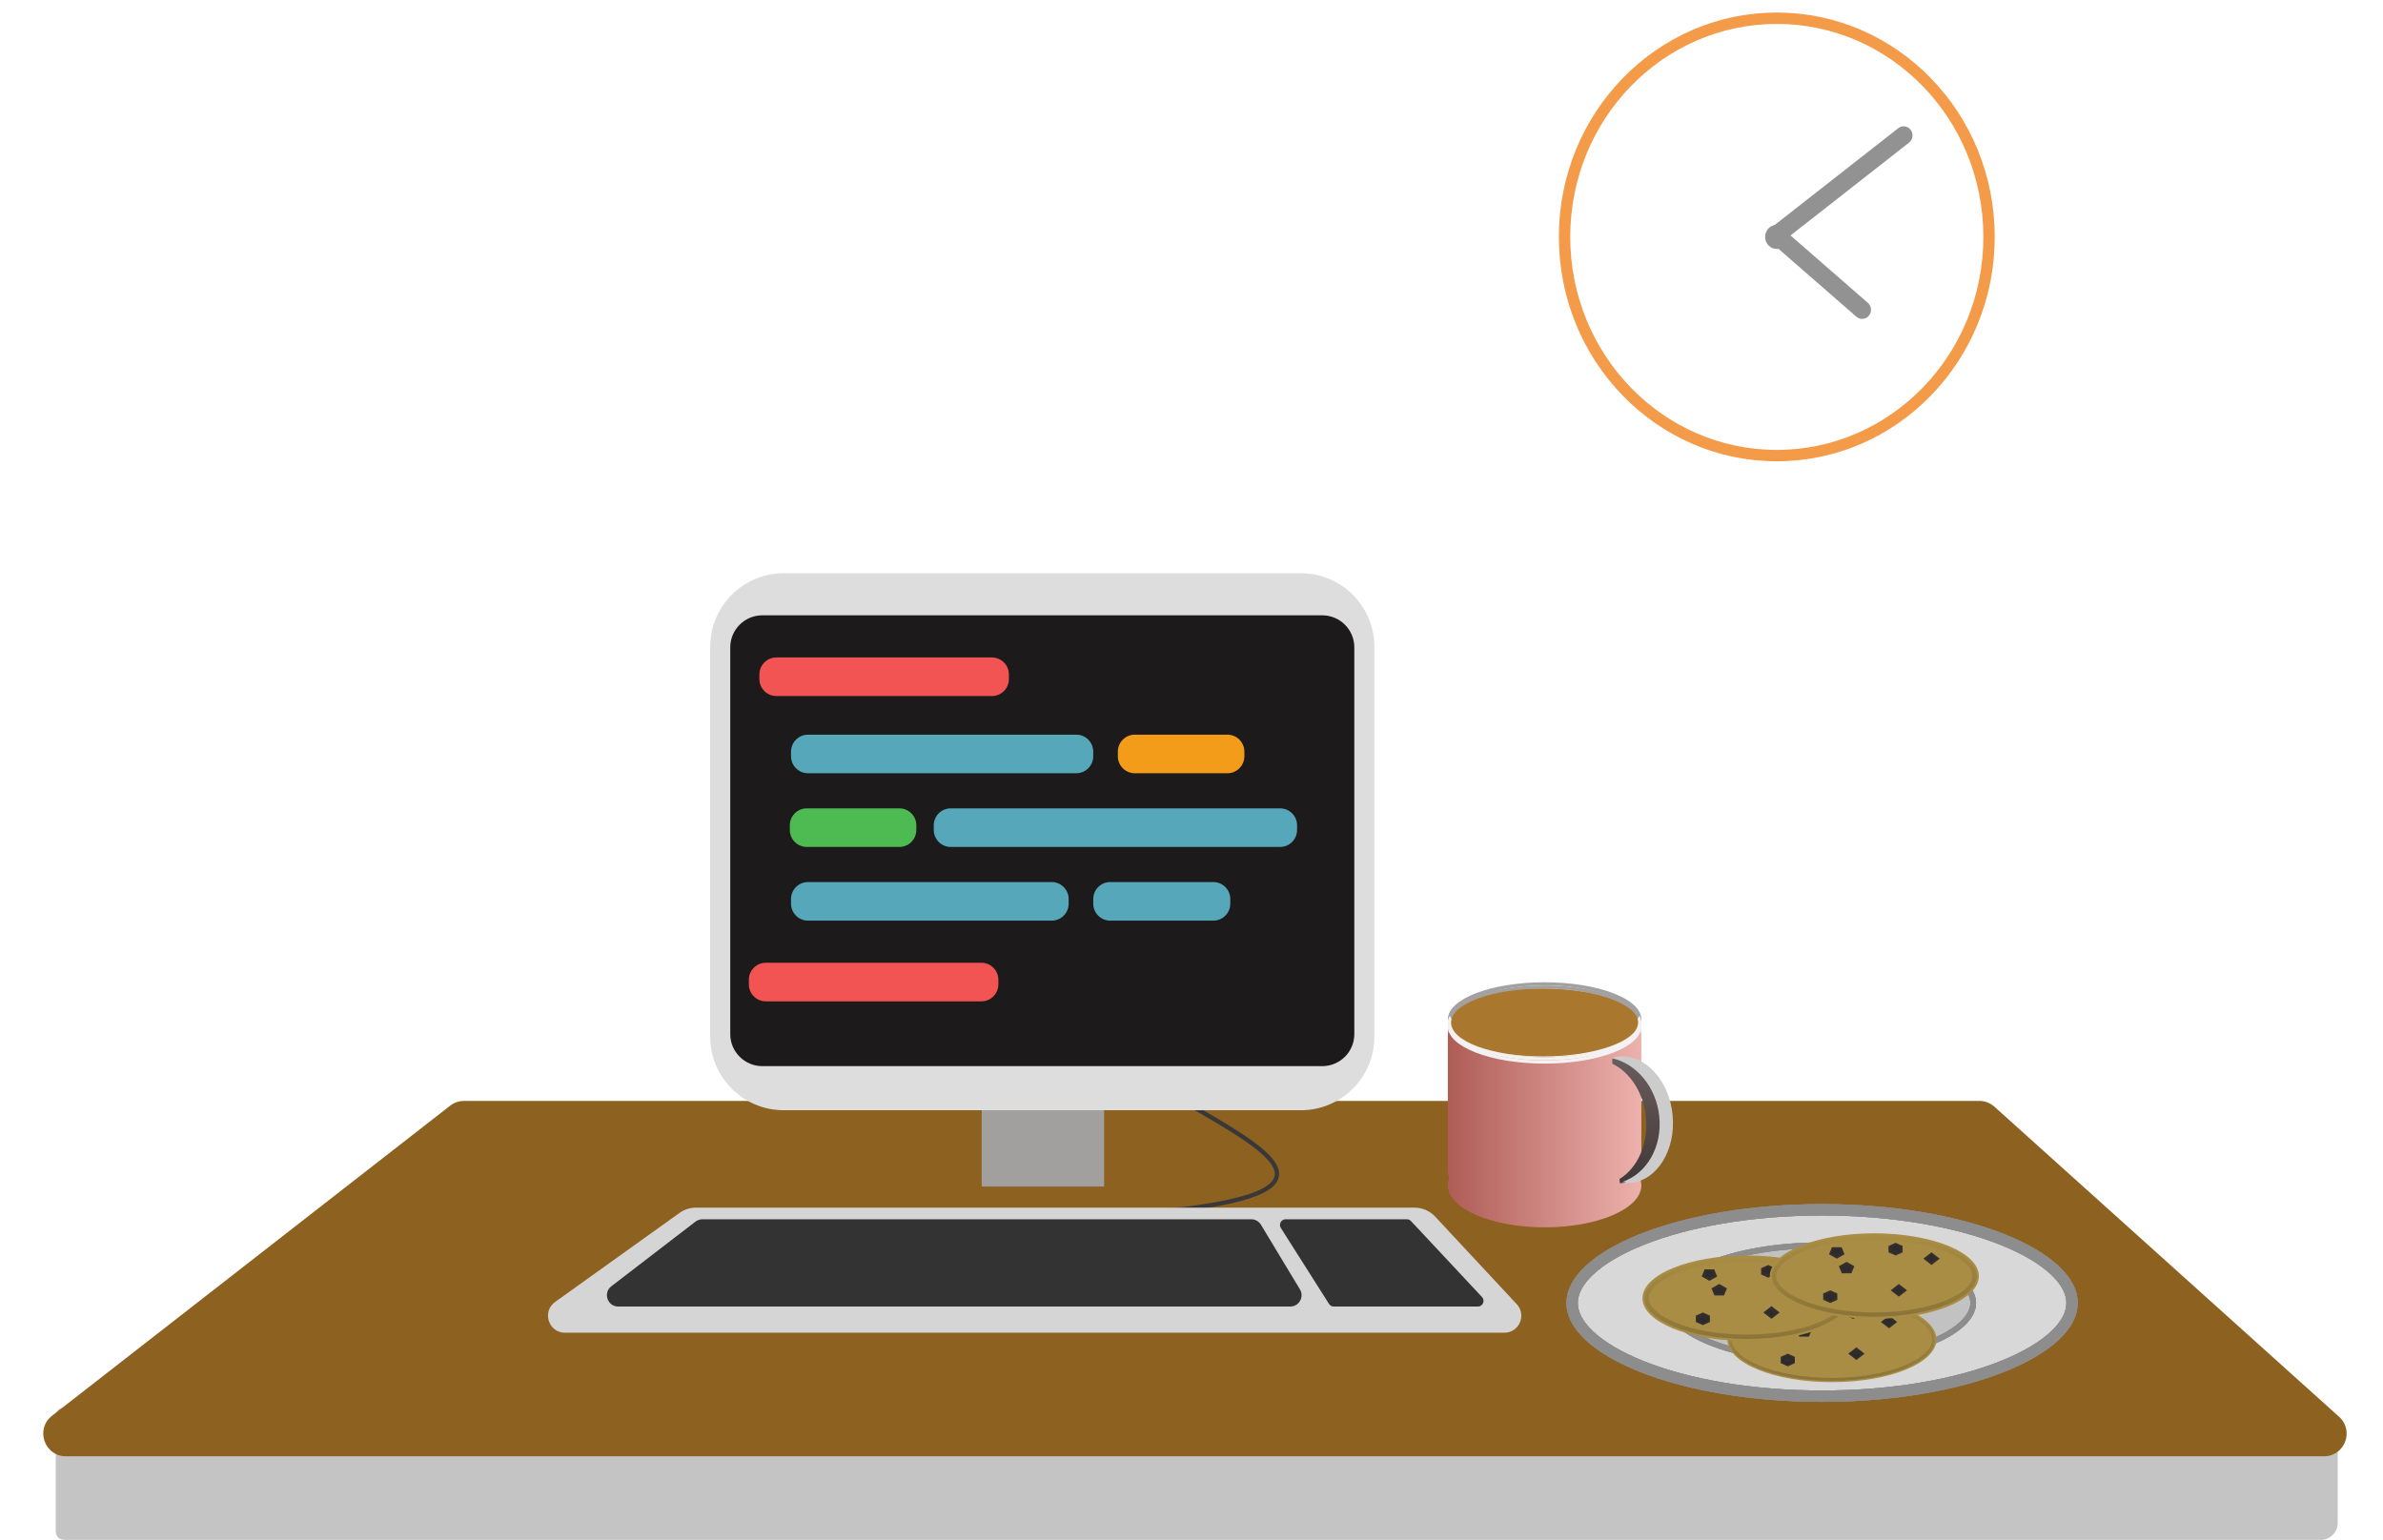 <svg width="837" height="541" viewBox="0 0 837 541" fill="none" xmlns="http://www.w3.org/2000/svg">
<path fill-rule="evenodd" clip-rule="evenodd" d="M19.578 537.835C19.578 539.108 20.165 540.391 21.384 540.753C21.923 540.914 22.493 541 23.084 541H815.127C818.422 541 821.092 538.329 821.092 535.033V500.455C821.092 497.161 818.422 494.488 815.127 494.488H23.084C22.493 494.488 21.923 494.575 21.384 494.734C20.165 495.096 19.578 496.381 19.578 497.652V537.835Z" fill="#C4C4C4"/>
<path d="M158.109 388.456C159.506 387.368 161.225 386.777 162.995 386.777H695.205C697.169 386.777 699.062 387.505 700.523 388.818L821.584 497.754C827.003 502.631 823.556 511.625 816.266 511.625H23.157C15.587 511.625 12.298 502.044 18.271 497.392L158.109 388.456Z" fill="#8D611F"/>
<g filter="url(#filter0_d)">
<path d="M376.797 369.433H333.805V408.855H376.797V369.433Z" fill="#A29F9F"/>
<path d="M401.134 308.873C268.118 356.905 529.032 402.896 401.134 417.203" stroke="#383838" stroke-width="1.5"/>
<path d="M227.666 418.13C229.352 416.922 231.376 416.272 233.45 416.272H485.826C488.586 416.272 491.22 417.42 493.099 419.438L521.734 450.182C525.287 453.999 522.583 460.216 517.37 460.216H187.454C181.654 460.216 179.267 452.774 183.984 449.398L227.666 418.13Z" fill="#D6D5D5"/>
<path d="M438.883 423.414C438.042 422.09 438.992 420.359 440.561 420.359H483.148C483.699 420.359 484.226 420.588 484.601 420.992L509.532 447.672C510.721 448.943 509.82 451.019 508.081 451.019H457.479C456.798 451.019 456.165 450.671 455.8 450.096L438.883 423.414Z" fill="#333333"/>
<path d="M233.281 421.183C233.977 420.65 234.828 420.359 235.705 420.359H428.491C429.885 420.359 431.177 421.089 431.897 422.282L445.587 444.987C447.185 447.638 445.277 451.019 442.181 451.019H206.153C202.356 451.019 200.72 446.202 203.732 443.887L233.281 421.183Z" fill="#333333"/>
<path d="M238.446 219.246C238.446 204.966 250.017 193.389 264.292 193.389H445.889C460.164 193.389 471.735 204.966 471.735 219.246V356.195C471.735 370.474 460.164 382.052 445.889 382.052H264.292C250.017 382.052 238.446 370.474 238.446 356.195V219.246Z" fill="#DEDDDD"/>
<mask id="mask0" mask-type="alpha" maskUnits="userSpaceOnUse" x="238" y="193" width="234" height="190">
<path d="M238.446 204.653C238.446 198.432 243.496 193.389 249.723 193.389H460.458C466.685 193.389 471.735 198.432 471.735 204.653V370.788C471.735 377.008 466.685 382.052 460.458 382.052H249.723C243.496 382.052 238.446 377.008 238.446 370.788V204.653Z" fill="white"/>
</mask>
<g mask="url(#mask0)">
<path d="M245.495 219.435C245.495 213.216 250.543 208.172 256.772 208.172H453.411C459.638 208.172 464.688 213.216 464.688 219.435V355.3C464.688 361.521 459.638 366.563 453.411 366.563H256.772C250.543 366.563 245.495 361.521 245.495 355.3V219.435Z" fill="#1C1A1A"/>
<path d="M337.402 222.978H261.694C258.4 222.978 255.729 225.649 255.729 228.944V230.572C255.729 233.868 258.4 236.539 261.694 236.539H337.402C340.696 236.539 343.367 233.868 343.367 230.572V228.944C343.367 225.649 340.696 222.978 337.402 222.978Z" fill="#F25353"/>
<path d="M415.164 301.882H378.954C375.66 301.882 372.989 304.554 372.989 307.849V309.477C372.989 312.772 375.66 315.444 378.954 315.444H415.164C418.458 315.444 421.128 312.772 421.128 309.477V307.849C421.128 304.554 418.458 301.882 415.164 301.882Z" fill="#55A7B9"/>
<path d="M358.386 301.882H272.803C269.509 301.882 266.839 304.554 266.839 307.849V309.477C266.839 312.772 269.509 315.444 272.803 315.444H358.386C361.68 315.444 364.351 312.772 364.351 309.477V307.849C364.351 304.554 361.68 301.882 358.386 301.882Z" fill="#55A7B9"/>
<path d="M272.379 289.552H304.886C308.18 289.552 310.851 286.881 310.851 283.586V281.958C310.851 278.662 308.18 275.991 304.886 275.991H272.379C269.085 275.991 266.415 278.662 266.415 281.958V283.586C266.415 286.881 269.085 289.552 272.379 289.552Z" fill="#4EBB52"/>
<path d="M322.933 289.552H438.615C441.909 289.552 444.579 286.881 444.579 283.586V281.958C444.579 278.662 441.909 275.991 438.615 275.991H322.933C319.639 275.991 316.969 278.662 316.969 281.958V283.586C316.969 286.881 319.639 289.552 322.933 289.552Z" fill="#55A7B9"/>
<path d="M333.699 330.237H257.991C254.697 330.237 252.026 332.908 252.026 336.203V337.831C252.026 341.127 254.697 343.798 257.991 343.798H333.699C336.993 343.798 339.664 341.127 339.664 337.831V336.203C339.664 332.908 336.993 330.237 333.699 330.237Z" fill="#F25353"/>
<path d="M367.027 250.101H272.803C269.509 250.101 266.839 252.773 266.839 256.068V257.696C266.839 260.991 269.509 263.663 272.803 263.663H367.027C370.321 263.663 372.991 260.991 372.991 257.696V256.068C372.991 252.773 370.321 250.101 367.027 250.101Z" fill="#55A7B9"/>
<path d="M381.629 256.068C381.629 252.773 384.299 250.101 387.593 250.101H420.101C423.396 250.101 426.066 252.773 426.066 256.068V257.695C426.066 260.991 423.396 263.662 420.101 263.662H387.593C384.299 263.662 381.629 260.991 381.629 257.695V256.068Z" fill="#F29C1A"/>
</g>
</g>
<path d="M542.521 431.19C561.287 431.19 576.5 424.596 576.5 416.463C576.5 408.329 561.287 401.735 542.521 401.735C523.756 401.735 508.543 408.329 508.543 416.463C508.543 424.596 523.756 431.19 542.521 431.19Z" fill="url(#paint0_linear)"/>
<path fill-rule="evenodd" clip-rule="evenodd" d="M575.88 360.366C572.85 366.394 559.066 370.949 542.521 370.949C525.976 370.949 512.192 366.394 509.162 360.366C508.761 361.444 508.542 362.611 508.542 363.829V411.059C508.542 416.55 512.993 421.003 518.483 421.003H566.557C572.049 421.003 576.498 416.55 576.498 411.059V363.829C576.498 362.611 576.279 361.444 575.88 360.366Z" fill="url(#paint1_linear)"/>
<path d="M576.498 359.817C576.498 366.7 560.7 372.279 541.935 372.279C523.169 372.279 508.542 366.7 508.542 359.817C508.542 352.935 523.169 347.356 541.935 347.356C560.7 347.356 576.498 352.935 576.498 359.817Z" fill="#A9782E"/>
<path fill-rule="evenodd" clip-rule="evenodd" d="M576.498 359.252C576.498 360.105 576.283 360.943 575.874 361.752C575.482 360.704 574.92 359.739 574.22 358.894C573.717 352.489 559.716 347.356 542.521 347.356C525.324 347.356 511.325 352.489 510.822 358.894C510.121 359.739 509.558 360.704 509.168 361.752C508.757 360.943 508.542 360.107 508.542 359.252C508.542 352.056 523.755 346.222 542.521 346.222C561.287 346.222 576.498 352.056 576.498 359.252Z" fill="url(#paint2_radial)"/>
<path fill-rule="evenodd" clip-rule="evenodd" d="M576.498 358.102C576.498 358.957 576.283 359.795 575.872 360.604C575.48 359.558 574.92 358.595 574.22 357.75C573.723 351.352 559.72 346.222 542.521 346.222C525.32 346.222 511.319 351.352 510.82 357.75C510.123 358.595 509.56 359.558 509.168 360.604C508.757 359.795 508.542 358.957 508.542 358.102C508.542 350.916 523.755 345.09 542.521 345.09C561.287 345.09 576.498 350.916 576.498 358.102Z" fill="url(#paint3_radial)"/>
<path fill-rule="evenodd" clip-rule="evenodd" d="M576.498 359.51C576.498 358.655 576.283 357.818 575.874 357.008C575.482 358.056 574.92 359.021 574.22 359.866C573.717 366.271 559.716 371.404 542.521 371.404C525.324 371.404 511.325 366.271 510.822 359.866C510.121 359.021 509.558 358.056 509.168 357.008C508.757 357.818 508.542 358.653 508.542 359.51C508.542 366.705 523.755 372.538 542.521 372.538C561.287 372.538 576.498 366.705 576.498 359.51Z" fill="url(#paint4_radial)"/>
<path fill-rule="evenodd" clip-rule="evenodd" d="M576.498 360.642C576.498 359.787 576.283 358.951 575.874 358.142C575.482 359.19 574.92 360.153 574.22 361C573.717 367.404 559.716 372.538 542.521 372.538C525.324 372.538 511.325 367.404 510.822 361C510.121 360.153 509.558 359.19 509.168 358.142C508.757 358.951 508.542 359.787 508.542 360.642C508.542 367.838 523.755 373.67 542.521 373.67C561.287 373.67 576.498 367.838 576.498 360.642Z" fill="url(#paint5_radial)"/>
<path fill-rule="evenodd" clip-rule="evenodd" d="M576.498 359.443C576.498 358.582 576.24 357.742 575.751 356.933C575.371 357.852 574.856 358.701 574.234 359.459C574.21 365.483 560.021 370.364 542.521 370.364C525.022 370.364 510.832 365.483 510.808 359.459C510.184 358.701 509.671 357.852 509.292 356.933C508.8 357.742 508.542 358.582 508.542 359.443C508.542 366.048 523.755 371.405 542.521 371.405C561.287 371.405 576.498 366.048 576.498 359.443Z" fill="url(#paint6_radial)"/>
<path d="M575.367 359.25C575.367 365.821 560.095 371.146 541.955 371.146C523.815 371.146 509.676 365.821 509.676 359.25C509.676 352.68 523.815 347.356 541.955 347.356C560.095 347.356 575.367 352.68 575.367 359.25Z" fill="#A9782E"/>
<path fill-rule="evenodd" clip-rule="evenodd" d="M566.305 372.196C573.706 374.084 579.786 382.211 580.75 392.452C581.762 403.192 576.814 412.696 569.313 415.478C570.43 415.667 571.571 415.713 572.726 415.605C582.037 414.728 588.649 404.077 587.494 391.815C586.339 379.555 577.854 370.327 568.543 371.204C567.778 371.275 567.032 371.415 566.305 371.613V372.196Z" fill="#CCCCCC"/>
<path fill-rule="evenodd" clip-rule="evenodd" d="M566.305 373.698C572.531 376.713 577.305 383.877 578.13 392.607C579.015 401.951 575.118 410.374 568.855 414.195L568.957 415.683C569.184 415.673 569.412 415.657 569.641 415.635C570.186 415.585 570.722 415.502 571.251 415.393C570.752 415.363 570.259 415.311 569.768 415.237C578.317 412.449 583.951 402.916 582.794 392.141C581.691 381.859 574.75 373.702 566.305 371.814V373.698Z" fill="url(#paint7_linear)"/>
<path d="M727.786 457.77C727.786 461.393 725.967 465.248 721.818 469.172C717.661 473.104 711.432 476.83 703.406 480.04C687.374 486.454 664.954 490.51 639.987 490.51C615.02 490.51 592.6 486.454 576.568 480.04C568.542 476.83 562.311 473.104 558.154 469.172C554.007 465.248 552.188 461.393 552.188 457.77C552.188 454.146 554.007 450.291 558.154 446.367C562.311 442.435 568.542 438.709 576.568 435.499C592.6 429.085 615.02 425.027 639.987 425.027C664.954 425.027 687.374 429.085 703.406 435.499C711.432 438.709 717.661 442.435 721.818 446.367C725.967 450.291 727.786 454.146 727.786 457.77Z" fill="#D9D8D8"/>
<path d="M727.786 457.77C727.786 461.393 725.967 465.248 721.818 469.172C717.661 473.104 711.432 476.83 703.406 480.04C687.374 486.454 664.954 490.51 639.987 490.51C615.02 490.51 592.6 486.454 576.568 480.04C568.542 476.83 562.311 473.104 558.154 469.172C554.007 465.248 552.188 461.393 552.188 457.77C552.188 454.146 554.007 450.291 558.154 446.367C562.311 442.435 568.542 438.709 576.568 435.499C592.6 429.085 615.02 425.027 639.987 425.027C664.954 425.027 687.374 429.085 703.406 435.499C711.432 438.709 717.661 442.435 721.818 446.367C725.967 450.291 727.786 454.146 727.786 457.77Z" stroke="#8D8D8D" stroke-width="4"/>
<path d="M727.786 457.77C727.786 461.393 725.967 465.248 721.818 469.172C717.661 473.104 711.432 476.83 703.406 480.04C687.374 486.454 664.954 490.51 639.987 490.51C615.02 490.51 592.6 486.454 576.568 480.04C568.542 476.83 562.311 473.104 558.154 469.172C554.007 465.248 552.188 461.393 552.188 457.77C552.188 454.146 554.007 450.291 558.154 446.367C562.311 442.435 568.542 438.709 576.568 435.499C592.6 429.085 615.02 425.027 639.987 425.027C664.954 425.027 687.374 429.085 703.406 435.499C711.432 438.709 717.661 442.435 721.818 446.367C725.967 450.291 727.786 454.146 727.786 457.77Z" stroke="#8D8D8D" stroke-width="4"/>
<path d="M727.786 457.77C727.786 461.393 725.967 465.248 721.818 469.172C717.661 473.104 711.432 476.83 703.406 480.04C687.374 486.454 664.954 490.51 639.987 490.51C615.02 490.51 592.6 486.454 576.568 480.04C568.542 476.83 562.311 473.104 558.154 469.172C554.007 465.248 552.188 461.393 552.188 457.77C552.188 454.146 554.007 450.291 558.154 446.367C562.311 442.435 568.542 438.709 576.568 435.499C592.6 429.085 615.02 425.027 639.987 425.027C664.954 425.027 687.374 429.085 703.406 435.499C711.432 438.709 717.661 442.435 721.818 446.367C725.967 450.291 727.786 454.146 727.786 457.77Z" stroke="#8D8D8D" stroke-width="4"/>
<path d="M693.064 457.77C693.064 460.119 691.883 462.557 689.314 464.986C686.741 467.418 682.914 469.701 678.018 471.659C668.238 475.571 654.59 478.035 639.412 478.035C624.237 478.035 610.588 475.571 600.807 471.659C595.912 469.701 592.083 467.418 589.512 464.986C586.944 462.557 585.761 460.119 585.761 457.77C585.761 455.421 586.944 452.98 589.512 450.552C592.083 448.121 595.912 445.838 600.807 443.881C610.588 439.968 624.237 437.504 639.412 437.504C654.59 437.504 668.238 439.968 678.018 443.881C682.914 445.838 686.741 448.121 689.314 450.552C691.883 452.98 693.064 455.421 693.064 457.77Z" fill="#C2C2C2"/>
<path d="M693.064 457.77C693.064 460.119 691.883 462.557 689.314 464.986C686.741 467.418 682.914 469.701 678.018 471.659C668.238 475.571 654.59 478.035 639.412 478.035C624.237 478.035 610.588 475.571 600.807 471.659C595.912 469.701 592.083 467.418 589.512 464.986C586.944 462.557 585.761 460.119 585.761 457.77C585.761 455.421 586.944 452.98 589.512 450.552C592.083 448.121 595.912 445.838 600.807 443.881C610.588 439.968 624.237 437.504 639.412 437.504C654.59 437.504 668.238 439.968 678.018 443.881C682.914 445.838 686.741 448.121 689.314 450.552C691.883 452.98 693.064 455.421 693.064 457.77Z" stroke="#8D8D8D" stroke-width="2"/>
<path d="M693.064 457.77C693.064 460.119 691.883 462.557 689.314 464.986C686.741 467.418 682.914 469.701 678.018 471.659C668.238 475.571 654.59 478.035 639.412 478.035C624.237 478.035 610.588 475.571 600.807 471.659C595.912 469.701 592.083 467.418 589.512 464.986C586.944 462.557 585.761 460.119 585.761 457.77C585.761 455.421 586.944 452.98 589.512 450.552C592.083 448.121 595.912 445.838 600.807 443.881C610.588 439.968 624.237 437.504 639.412 437.504C654.59 437.504 668.238 439.968 678.018 443.881C682.914 445.838 686.741 448.121 689.314 450.552C691.883 452.98 693.064 455.421 693.064 457.77Z" stroke="#8D8D8D" stroke-width="2"/>
<path d="M693.064 457.77C693.064 460.119 691.883 462.557 689.314 464.986C686.741 467.418 682.914 469.701 678.018 471.659C668.238 475.571 654.59 478.035 639.412 478.035C624.237 478.035 610.588 475.571 600.807 471.659C595.912 469.701 592.083 467.418 589.512 464.986C586.944 462.557 585.761 460.119 585.761 457.77C585.761 455.421 586.944 452.98 589.512 450.552C592.083 448.121 595.912 445.838 600.807 443.881C610.588 439.968 624.237 437.504 639.412 437.504C654.59 437.504 668.238 439.968 678.018 443.881C682.914 445.838 686.741 448.121 689.314 450.552C691.883 452.98 693.064 455.421 693.064 457.77Z" stroke="#8D8D8D" stroke-width="2"/>
<path d="M643.428 485.586C663.703 485.586 680.139 478.861 680.139 470.565C680.139 462.268 663.703 455.543 643.428 455.543C623.154 455.543 606.718 462.268 606.718 470.565C606.718 478.861 623.154 485.586 643.428 485.586Z" fill="#A98D44"/>
<path d="M679.145 470.565C679.145 472.287 678.296 474.019 676.563 475.698C674.827 477.377 672.26 478.936 669.01 480.267C662.513 482.926 653.469 484.593 643.429 484.593C633.387 484.593 624.343 482.926 617.845 480.267C614.595 478.936 612.03 477.377 610.295 475.698C608.559 474.019 607.712 472.287 607.712 470.565C607.712 468.844 608.559 467.11 610.295 465.433C612.03 463.752 614.595 462.195 617.845 460.864C624.343 458.205 633.387 456.538 643.429 456.538C653.469 456.538 662.513 458.205 669.01 460.864C672.26 462.195 674.827 463.752 676.563 465.433C678.296 467.11 679.145 468.844 679.145 470.565Z" stroke="url(#paint8_linear)" stroke-opacity="0.18"/>
<path d="M633.677 465.559L636.405 467.096L635.363 469.584H631.991L630.949 467.096L633.677 465.559Z" fill="#342F2F"/>
<path d="M632.208 467.528L633.677 466.7L635.146 467.528L634.701 468.59H632.653L632.208 467.528Z" stroke="url(#paint9_linear)" stroke-opacity="0.18"/>
<path d="M627.94 475.573L630.423 476.685V478.91L627.94 480.024L625.457 478.91V476.685L627.94 475.573Z" fill="#342F2F"/>
<path d="M626.451 477.329L627.94 476.663L629.429 477.329V478.266L627.94 478.934L626.451 478.266V477.329Z" stroke="url(#paint10_linear)" stroke-opacity="0.18"/>
<path d="M652.034 473.347L654.901 475.573L652.034 477.798L649.165 475.573L652.034 473.347Z" fill="#342F2F"/>
<path d="M650.786 475.573L652.033 474.606L653.277 475.573L652.033 476.539L650.786 475.573Z" stroke="url(#paint11_linear)" stroke-opacity="0.18"/>
<path d="M630.235 464.444L632.962 462.907L631.921 460.419H628.549L627.507 462.907L630.235 464.444Z" fill="#342F2F"/>
<path d="M628.766 462.475L630.235 463.305L631.704 462.475L631.259 461.413H629.211L628.766 462.475Z" stroke="url(#paint12_linear)" stroke-opacity="0.18"/>
<path d="M650.884 463.333L653.369 462.219V459.995L650.884 458.881L648.4 459.995V462.219L650.884 463.333Z" fill="#342F2F"/>
<path d="M649.394 461.576L650.883 462.243L652.374 461.576V460.639L650.883 459.971L649.394 460.639V461.576Z" stroke="url(#paint13_linear)" stroke-opacity="0.18"/>
<path d="M663.505 466.67L666.372 464.446L663.505 462.221L660.636 464.446L663.505 466.67Z" fill="#342F2F"/>
<path d="M662.259 464.447L663.505 465.413L664.75 464.447L663.505 463.478L662.259 464.447Z" stroke="url(#paint14_linear)" stroke-opacity="0.18"/>
<path d="M613.601 471.122C633.876 471.122 650.312 464.397 650.312 456.101C650.312 447.805 633.876 441.079 613.601 441.079C593.326 441.079 576.891 447.805 576.891 456.101C576.891 464.397 593.326 471.122 613.601 471.122Z" fill="#A98D44"/>
<path d="M648.82 456.101C648.82 457.644 648.063 459.257 646.391 460.874C644.715 462.497 642.21 464.025 638.995 465.342C632.571 467.969 623.595 469.63 613.6 469.63C603.608 469.63 594.632 467.969 588.208 465.342C584.991 464.025 582.488 462.497 580.812 460.874C579.14 459.257 578.381 457.644 578.381 456.101C578.381 454.555 579.14 452.942 580.812 451.325C582.488 449.704 584.991 448.175 588.208 446.858C594.632 444.231 603.608 442.57 613.6 442.57C623.595 442.57 632.571 444.231 638.995 446.858C642.21 448.175 644.715 449.704 646.391 451.325C648.063 452.942 648.82 454.555 648.82 456.101Z" stroke="url(#paint15_linear)" stroke-opacity="0.18" stroke-width="1.5"/>
<path d="M603.851 451.093L606.578 452.63L605.537 455.118H602.165L601.123 452.63L603.851 451.093Z" fill="#342F2F"/>
<path d="M603.009 453.278L603.85 452.805L604.689 453.278L604.544 453.626H603.156L603.009 453.278Z" stroke="url(#paint16_linear)" stroke-opacity="0.18" stroke-width="1.5"/>
<path d="M598.112 461.107L600.597 462.219V464.445L598.112 465.559L595.629 464.445V462.219L598.112 461.107Z" fill="#342F2F"/>
<path d="M597.12 463.186L598.112 462.742L599.106 463.186V463.478L598.112 463.924L597.12 463.478V463.186Z" stroke="url(#paint17_linear)" stroke-opacity="0.18" stroke-width="1.5"/>
<path d="M622.205 458.881L625.074 461.107L622.205 463.333L619.338 461.107L622.205 458.881Z" fill="#342F2F"/>
<path d="M621.771 461.107L622.206 460.769L622.641 461.107L622.206 461.445L621.771 461.107Z" stroke="url(#paint18_linear)" stroke-opacity="0.18" stroke-width="1.5"/>
<path d="M600.409 449.981L603.137 448.443L602.095 445.955H598.723L597.682 448.443L600.409 449.981Z" fill="#342F2F"/>
<path d="M599.568 447.795L600.409 448.268L601.248 447.795L601.103 447.447H599.715L599.568 447.795Z" stroke="url(#paint19_linear)" stroke-opacity="0.18" stroke-width="1.5"/>
<path d="M621.057 448.867L623.541 447.755V445.529L621.057 444.416L618.574 445.529V447.755L621.057 448.867Z" fill="#342F2F"/>
<path d="M620.065 446.788L621.057 447.232L622.05 446.788V446.496L621.057 446.051L620.065 446.496V446.788Z" stroke="url(#paint20_linear)" stroke-opacity="0.18" stroke-width="1.5"/>
<path d="M633.677 452.206L636.546 449.981L633.677 447.755L630.811 449.981L633.677 452.206Z" fill="#342F2F"/>
<path d="M633.24 449.981L633.676 450.319L634.111 449.981L633.676 449.643L633.24 449.981Z" stroke="url(#paint21_linear)" stroke-opacity="0.18" stroke-width="1.5"/>
<path d="M658.34 463.334C678.615 463.334 695.051 456.608 695.051 448.312C695.051 440.016 678.615 433.291 658.34 433.291C638.066 433.291 621.63 440.016 621.63 448.312C621.63 456.608 638.066 463.334 658.34 463.334Z" fill="#A98D44"/>
<path d="M693.561 448.312C693.561 449.855 692.804 451.468 691.132 453.086C689.456 454.709 686.951 456.236 683.736 457.553C677.312 460.18 668.334 461.841 658.342 461.841C648.349 461.841 639.373 460.18 632.949 457.553C629.733 456.236 627.23 454.709 625.554 453.086C623.882 451.468 623.122 449.855 623.122 448.312C623.122 446.767 623.882 445.154 625.554 443.536C627.23 441.915 629.733 440.386 632.949 439.069C639.373 436.442 648.349 434.781 658.342 434.781C668.334 434.781 677.312 436.442 683.736 439.069C686.951 440.386 689.456 441.915 691.132 443.536C692.804 445.154 693.561 446.767 693.561 448.312Z" stroke="url(#paint22_linear)" stroke-opacity="0.18" stroke-width="1.5"/>
<path d="M648.592 443.304L651.32 444.841L650.278 447.329H646.906L645.864 444.841L648.592 443.304Z" fill="#342F2F"/>
<path d="M647.75 445.489L648.591 445.016L649.43 445.489L649.285 445.838H647.897L647.75 445.489Z" stroke="url(#paint23_linear)" stroke-opacity="0.18" stroke-width="1.5"/>
<path d="M642.853 453.318L645.338 454.43V456.656L642.853 457.77L640.37 456.656V454.43L642.853 453.318Z" fill="#342F2F"/>
<path d="M641.861 455.397L642.853 454.953L643.847 455.397V455.689L642.853 456.135L641.861 455.689V455.397Z" stroke="url(#paint24_linear)" stroke-opacity="0.18" stroke-width="1.5"/>
<path d="M666.947 451.093L669.816 453.318L666.947 455.544L664.078 453.318L666.947 451.093Z" fill="#342F2F"/>
<path d="M666.511 453.318L666.946 452.98L667.382 453.318L666.946 453.656L666.511 453.318Z" stroke="url(#paint25_linear)" stroke-opacity="0.18" stroke-width="1.5"/>
<path d="M645.151 442.192L647.878 440.654L646.836 438.166H643.465L642.423 440.654L645.151 442.192Z" fill="#342F2F"/>
<path d="M644.31 440.006L645.151 440.479L645.99 440.006L645.844 439.658H644.457L644.31 440.006Z" stroke="url(#paint26_linear)" stroke-opacity="0.18" stroke-width="1.5"/>
<path d="M665.798 441.078L668.281 439.966V437.741L665.798 436.627L663.314 437.741V439.966L665.798 441.078Z" fill="#342F2F"/>
<path d="M664.806 439L665.798 439.443L666.79 439V438.707L665.798 438.262L664.806 438.707V439Z" stroke="url(#paint27_linear)" stroke-opacity="0.18" stroke-width="1.5"/>
<path d="M678.418 444.418L681.287 442.192L678.418 439.966L675.549 442.192L678.418 444.418Z" fill="#342F2F"/>
<path d="M677.98 442.192L678.416 442.53L678.851 442.192L678.416 441.854L677.98 442.192Z" stroke="url(#paint28_linear)" stroke-opacity="0.18" stroke-width="1.5"/>
<path d="M624.08 160.059C665.252 160.059 698.631 125.662 698.631 83.231C698.631 40.8 665.252 6.403 624.08 6.403C582.906 6.403 549.529 40.8 549.529 83.231C549.529 125.662 582.906 160.059 624.08 160.059Z" fill="white" stroke="#F49B49" stroke-width="4"/>
<path d="M624.077 87.463C626.346 87.463 628.185 85.568 628.185 83.231C628.185 80.894 626.346 78.999 624.077 78.999C621.811 78.999 619.972 80.894 619.972 83.231C619.972 85.568 621.811 87.463 624.077 87.463Z" fill="#929292"/>
<path d="M628.183 82.097L656.06 106.393C657.37 107.535 657.533 109.555 656.426 110.905C655.318 112.254 653.358 112.423 652.048 111.282L624.17 86.985C622.86 85.844 622.695 83.824 623.805 82.474C624.912 81.124 626.872 80.955 628.183 82.097Z" fill="#929292"/>
<path d="M670.512 50.125L627.128 84.108C625.762 85.178 623.813 84.904 622.774 83.496C621.736 82.089 622.002 80.08 623.368 79.01L666.755 45.028C668.121 43.958 670.069 44.232 671.107 45.639C672.145 47.047 671.878 49.055 670.512 50.125Z" fill="#929292"/>
<defs>
<filter id="filter0_d" x="181.479" y="190.389" width="363.867" height="288.827" filterUnits="userSpaceOnUse" color-interpolation-filters="sRGB">
<feFlood flood-opacity="0" result="BackgroundImageFix"/>
<feColorMatrix in="SourceAlpha" type="matrix" values="0 0 0 0 0 0 0 0 0 0 0 0 0 0 0 0 0 0 127 0"/>
<feOffset dx="11" dy="8"/>
<feGaussianBlur stdDeviation="5.5"/>
<feColorMatrix type="matrix" values="0 0 0 0 0 0 0 0 0 0 0 0 0 0 0 0 0 0 0.25 0"/>
<feBlend mode="normal" in2="BackgroundImageFix" result="effect1_dropShadow"/>
<feBlend mode="normal" in="SourceGraphic" in2="effect1_dropShadow" result="shape"/>
</filter>
<linearGradient id="paint0_linear" x1="508.542" y1="415.593" x2="576.498" y2="415.593" gradientUnits="userSpaceOnUse">
<stop stop-color="#AF5C56"/>
<stop offset="1" stop-color="#EDB1AD"/>
</linearGradient>
<linearGradient id="paint1_linear" x1="508.542" y1="388.898" x2="576.498" y2="388.898" gradientUnits="userSpaceOnUse">
<stop stop-color="#AF5C56"/>
<stop offset="1" stop-color="#EDB1AD"/>
</linearGradient>
<radialGradient id="paint2_radial" cx="0" cy="0" r="1" gradientUnits="userSpaceOnUse" gradientTransform="translate(542.521 360.827) rotate(-91.613) scale(60.345 140.43)">
<stop stop-color="#959595"/>
<stop offset="1" stop-color="#CDC5C5"/>
</radialGradient>
<radialGradient id="paint3_radial" cx="0" cy="0" r="1" gradientUnits="userSpaceOnUse" gradientTransform="translate(542.521 359.679) rotate(-91.615) scale(60.288 140.43)">
<stop stop-color="#959595"/>
<stop offset="1" stop-color="#CDC5C5"/>
</radialGradient>
<radialGradient id="paint4_radial" cx="0" cy="0" r="1" gradientUnits="userSpaceOnUse" gradientTransform="translate(542.521 357.933) rotate(91.613) scale(60.346 140.43)">
<stop stop-color="white"/>
<stop offset="1" stop-color="#CDC5C5"/>
</radialGradient>
<radialGradient id="paint5_radial" cx="0" cy="0" r="1" gradientUnits="userSpaceOnUse" gradientTransform="translate(542.521 359.067) rotate(91.613) scale(60.345 140.43)">
<stop stop-color="white"/>
<stop offset="1" stop-color="#CDC5C5"/>
</radialGradient>
<radialGradient id="paint6_radial" cx="0" cy="0" r="1" gradientUnits="userSpaceOnUse" gradientTransform="translate(542.521 357.794) rotate(91.731) scale(56.245 140.421)">
<stop stop-color="white"/>
<stop offset="1" stop-color="#CDC5C5"/>
</radialGradient>
<linearGradient id="paint7_linear" x1="574.625" y1="371.814" x2="574.625" y2="415.683" gradientUnits="userSpaceOnUse">
<stop stop-color="#6A5C5C"/>
<stop offset="1" stop-color="#413838"/>
</linearGradient>
<linearGradient id="paint8_linear" x1="643.429" y1="455.544" x2="643.429" y2="485.587" gradientUnits="userSpaceOnUse">
<stop stop-opacity="0"/>
<stop offset="1"/>
</linearGradient>
<linearGradient id="paint9_linear" x1="633.677" y1="465.559" x2="633.677" y2="470.01" gradientUnits="userSpaceOnUse">
<stop stop-opacity="0"/>
<stop offset="1"/>
</linearGradient>
<linearGradient id="paint10_linear" x1="627.94" y1="475.573" x2="627.94" y2="480.024" gradientUnits="userSpaceOnUse">
<stop stop-opacity="0"/>
<stop offset="1"/>
</linearGradient>
<linearGradient id="paint11_linear" x1="652.033" y1="473.347" x2="652.033" y2="477.798" gradientUnits="userSpaceOnUse">
<stop stop-opacity="0"/>
<stop offset="1"/>
</linearGradient>
<linearGradient id="paint12_linear" x1="630.235" y1="464.445" x2="630.235" y2="459.995" gradientUnits="userSpaceOnUse">
<stop stop-opacity="0"/>
<stop offset="1"/>
</linearGradient>
<linearGradient id="paint13_linear" x1="650.883" y1="463.333" x2="650.883" y2="458.881" gradientUnits="userSpaceOnUse">
<stop stop-opacity="0"/>
<stop offset="1"/>
</linearGradient>
<linearGradient id="paint14_linear" x1="663.505" y1="466.67" x2="663.505" y2="462.221" gradientUnits="userSpaceOnUse">
<stop stop-opacity="0"/>
<stop offset="1"/>
</linearGradient>
<linearGradient id="paint15_linear" x1="613.6" y1="441.078" x2="613.6" y2="471.122" gradientUnits="userSpaceOnUse">
<stop stop-opacity="0"/>
<stop offset="1"/>
</linearGradient>
<linearGradient id="paint16_linear" x1="603.85" y1="451.092" x2="603.85" y2="455.544" gradientUnits="userSpaceOnUse">
<stop stop-opacity="0"/>
<stop offset="1"/>
</linearGradient>
<linearGradient id="paint17_linear" x1="598.112" y1="461.107" x2="598.112" y2="465.559" gradientUnits="userSpaceOnUse">
<stop stop-opacity="0"/>
<stop offset="1"/>
</linearGradient>
<linearGradient id="paint18_linear" x1="622.206" y1="458.881" x2="622.206" y2="463.333" gradientUnits="userSpaceOnUse">
<stop stop-opacity="0"/>
<stop offset="1"/>
</linearGradient>
<linearGradient id="paint19_linear" x1="600.409" y1="449.981" x2="600.409" y2="445.529" gradientUnits="userSpaceOnUse">
<stop stop-opacity="0"/>
<stop offset="1"/>
</linearGradient>
<linearGradient id="paint20_linear" x1="621.057" y1="448.867" x2="621.057" y2="444.416" gradientUnits="userSpaceOnUse">
<stop stop-opacity="0"/>
<stop offset="1"/>
</linearGradient>
<linearGradient id="paint21_linear" x1="633.676" y1="452.206" x2="633.676" y2="447.755" gradientUnits="userSpaceOnUse">
<stop stop-opacity="0"/>
<stop offset="1"/>
</linearGradient>
<linearGradient id="paint22_linear" x1="658.342" y1="433.289" x2="658.342" y2="463.333" gradientUnits="userSpaceOnUse">
<stop stop-opacity="0"/>
<stop offset="1"/>
</linearGradient>
<linearGradient id="paint23_linear" x1="648.591" y1="443.304" x2="648.591" y2="447.755" gradientUnits="userSpaceOnUse">
<stop stop-opacity="0"/>
<stop offset="1"/>
</linearGradient>
<linearGradient id="paint24_linear" x1="642.853" y1="453.318" x2="642.853" y2="457.77" gradientUnits="userSpaceOnUse">
<stop stop-opacity="0"/>
<stop offset="1"/>
</linearGradient>
<linearGradient id="paint25_linear" x1="666.946" y1="451.092" x2="666.946" y2="455.544" gradientUnits="userSpaceOnUse">
<stop stop-opacity="0"/>
<stop offset="1"/>
</linearGradient>
<linearGradient id="paint26_linear" x1="645.151" y1="442.192" x2="645.151" y2="437.741" gradientUnits="userSpaceOnUse">
<stop stop-opacity="0"/>
<stop offset="1"/>
</linearGradient>
<linearGradient id="paint27_linear" x1="665.798" y1="441.078" x2="665.798" y2="436.627" gradientUnits="userSpaceOnUse">
<stop stop-opacity="0"/>
<stop offset="1"/>
</linearGradient>
<linearGradient id="paint28_linear" x1="678.416" y1="444.418" x2="678.416" y2="439.966" gradientUnits="userSpaceOnUse">
<stop stop-opacity="0"/>
<stop offset="1"/>
</linearGradient>
</defs>
</svg>
